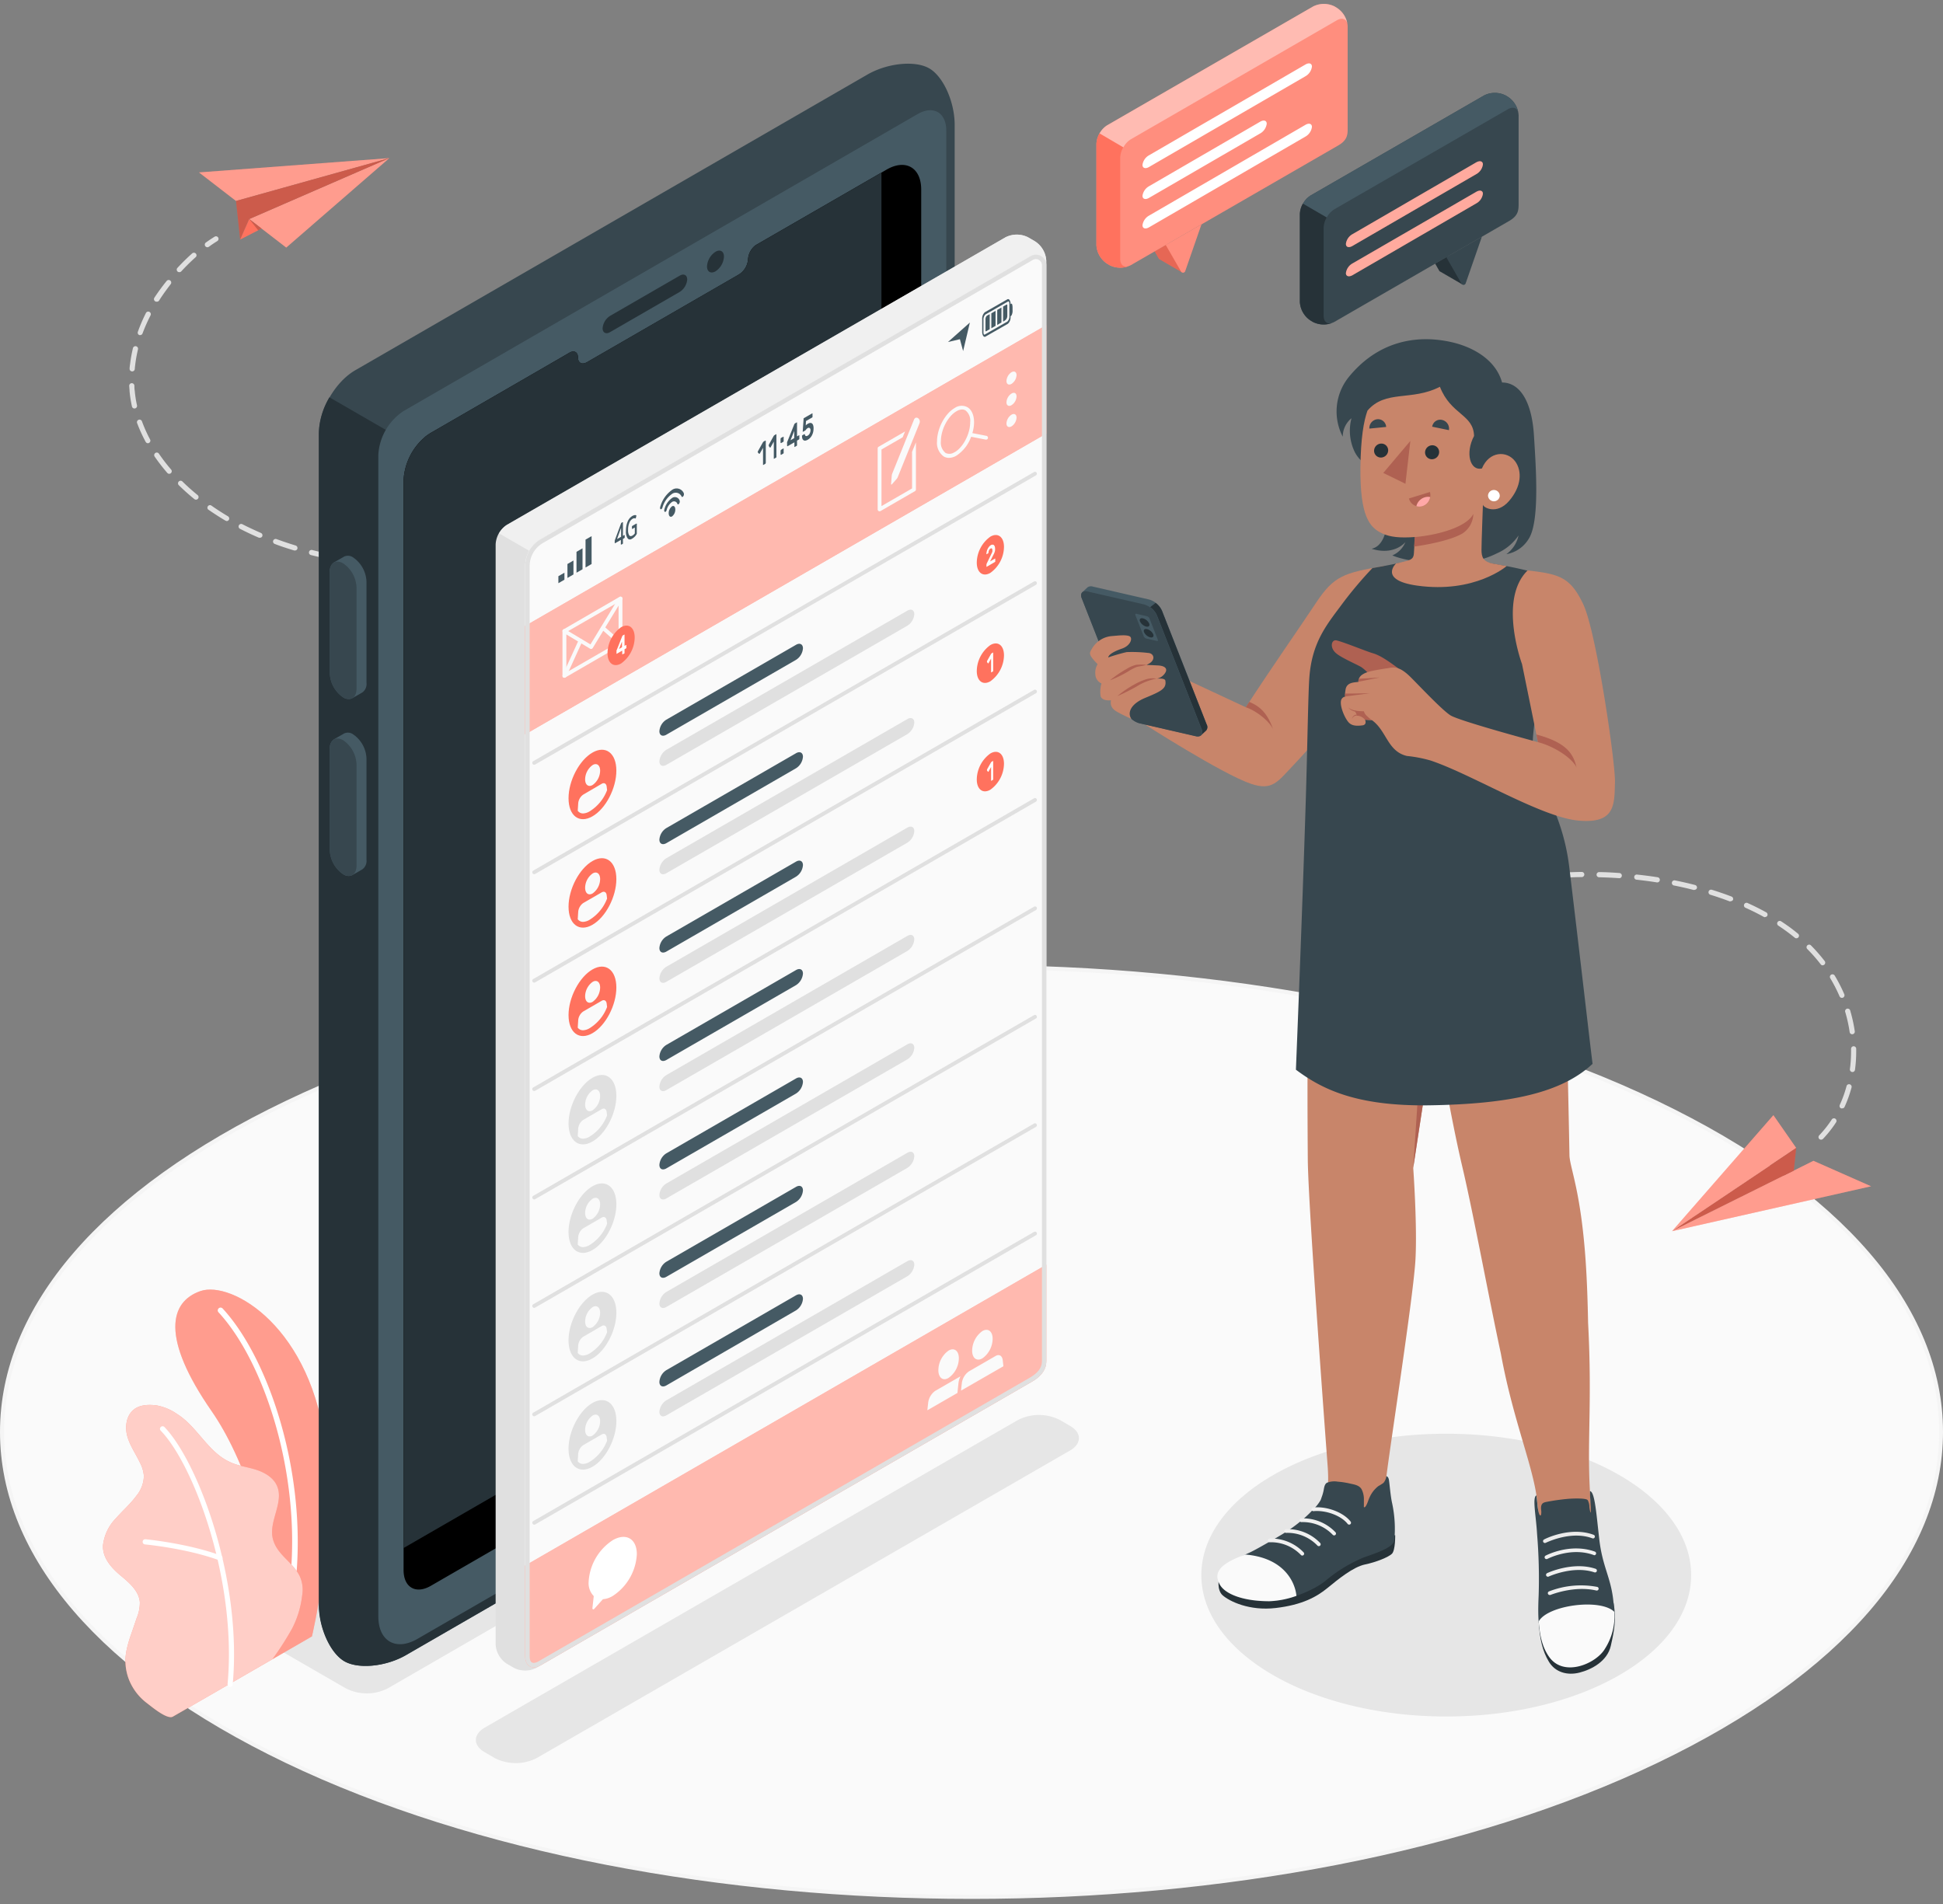 <svg width="500" height="490" fill="none" xmlns="http://www.w3.org/2000/svg"><rect width="100%" height="100%" fill="#808080" stroke="none"/><path d="M73.629 453.158c-97.43-46.752-97.43-122.546 0-169.289 97.428-46.742 255.398-46.752 352.816 0 97.418 46.753 97.428 122.537 0 169.289-97.429 46.753-255.388 46.711-352.817 0z" fill="#FAFAFA"/><path d="M250.031 488.686c-63.962 0-127.934-11.686-176.633-35.057C26.091 430.928 0 400.704 0 368.514s26.05-62.414 73.367-85.115c97.397-46.743 255.869-46.743 353.266 0C473.94 306.1 500 336.324 500 368.514s-26.049 62.414-73.367 85.115C377.966 477 314.004 488.686 250.031 488.686zm0-239.308c-63.815 0-127.631 11.654-176.183 34.962-46.93 22.514-72.802 52.413-72.802 84.174 0 31.761 25.84 61.65 72.77 84.174 97.157 46.617 255.263 46.617 352.367 0 46.962-22.514 72.834-52.413 72.834-84.174 0-31.761-25.872-61.66-72.802-84.153-48.553-23.329-112.368-34.983-176.184-34.983z" fill="#F5F5F5"/><path d="M372.17 441.745c34.805 0 63.021-16.29 63.021-36.385s-28.216-36.385-63.021-36.385-63.02 16.29-63.02 36.385 28.215 36.385 63.02 36.385zM89.007 434.506l-24.648-14.228c-2.981-1.716-2.981-4.509 0-6.277l151.202-87.291a11.898 11.898 0 0110.796 0l24.647 14.227c2.971 1.716 2.971 4.509 0 6.225L99.793 434.506a11.893 11.893 0 01-10.786 0zM127.338 452.458l-2.647-1.549c-2.981-1.726-2.981-4.508 0-6.276l137.267-79.195a11.914 11.914 0 0110.796 0l2.657 1.549c2.971 1.715 2.971 4.509 0 6.277l-137.318 79.194a11.947 11.947 0 01-10.755 0z" fill="#E6E6E6"/><path d="M70.093 427.015l10.179-5.879s6.057-25.171 3.64-47.809c-3.39-31.835-24.344-43.813-32.316-41.073-7.971 2.741-10.273 12.01 2.909 30.977 7.752 11.184 17.303 34.481 15.587 63.784z" fill="#FF725E"/><path opacity=".3" d="M70.093 427.015l10.179-5.879s6.057-25.171 3.64-47.809c-3.39-31.835-24.344-43.813-32.316-41.073-7.971 2.741-10.273 12.01 2.909 30.977 7.752 11.184 17.303 34.481 15.587 63.784z" fill="#fff"/><path d="M74.277 414.65h-.094a.707.707 0 01-.564-.55.702.702 0 01-.001-.277c5.587-29.365-4.676-62.361-17.377-76.087a.691.691 0 01-.206-.497.704.704 0 01.206-.497.708.708 0 01.809-.169c.09.039.17.097.238.169 12.93 13.988 23.392 47.517 17.784 77.311a.695.695 0 01-.273.464.693.693 0 01-.522.133z" fill="#fff"/><path d="M44.451 441.797c-1.517.774-5.555-2.688-6.685-3.525a14.163 14.163 0 01-4.414-5.618 13.192 13.192 0 01-.775-8.003c.305-1.422.71-2.821 1.214-4.185l1.38-4.038c.549-1.297.827-2.693.817-4.101-.22-2.814-2.605-4.906-4.781-6.716-2.406-1.988-4.886-4.593-4.697-7.962.31-2.61 1.48-5.043 3.326-6.915 1.716-1.956 3.714-3.672 5.231-5.753a8.204 8.204 0 001.956-5.148 8.59 8.59 0 00-.972-3.337c-1.047-2.249-2.553-4.341-3.254-6.748-.7-2.406-.366-5.304 1.548-6.925 1.58-1.318 3.83-1.391 5.87-1.151a13.354 13.354 0 015.303 2.197c5.231 3.254 7.94 9.74 13.506 12.324 2.093 1.046 4.53 1.308 6.79 2.019 2.26.711 4.52 2.009 5.471 4.185 1.873 4.268-2.25 9.206-1.046 13.704 1.046 3.976 4.823 5.67 6.78 9.301a8.368 8.368 0 01.742 5.168 24.711 24.711 0 01-2.595 8.547 76.967 76.967 0 01-5.073 7.898s-25.401 14.667-25.642 14.782z" fill="#FF725E"/><path opacity=".65" d="M44.451 441.797c-1.517.774-5.555-2.688-6.685-3.525a14.163 14.163 0 01-4.414-5.618 13.192 13.192 0 01-.775-8.003c.305-1.422.71-2.821 1.214-4.185l1.38-4.038c.549-1.297.827-2.693.817-4.101-.22-2.814-2.605-4.906-4.781-6.716-2.406-1.988-4.886-4.593-4.697-7.962.31-2.61 1.48-5.043 3.326-6.915 1.716-1.956 3.714-3.672 5.231-5.753a8.204 8.204 0 001.956-5.148 8.59 8.59 0 00-.972-3.337c-1.047-2.249-2.553-4.341-3.254-6.748-.7-2.406-.366-5.304 1.548-6.925 1.58-1.318 3.83-1.391 5.87-1.151a13.354 13.354 0 015.303 2.197c5.231 3.254 7.94 9.74 13.506 12.324 2.093 1.046 4.53 1.308 6.79 2.019 2.26.711 4.52 2.009 5.471 4.185 1.873 4.268-2.25 9.206-1.046 13.704 1.046 3.976 4.823 5.67 6.78 9.301a8.368 8.368 0 01.742 5.168 24.711 24.711 0 01-2.595 8.547 76.967 76.967 0 01-5.073 7.898s-25.401 14.667-25.642 14.782z" fill="#fff"/><path d="M59.181 434.119a.676.676 0 01-.587-.462.666.666 0 01-.03-.26c2.437-26.416-8.558-56.262-17.199-65.207a.657.657 0 01-.146-.726.667.667 0 01.622-.41c.178 0 .349.07.476.194 8.809 9.175 20.034 39.514 17.565 66.264a.669.669 0 01-.7.607z" fill="#fff"/><path d="M56.566 401.531a.603.603 0 01-.2 0c-8.368-3.065-18.945-4.059-19.05-4.07a.667.667 0 01-.606-.722.656.656 0 01.47-.583.649.649 0 01.262-.023c.105 0 10.849 1.046 19.385 4.184a.672.672 0 01.398.858.652.652 0 01-.66.356z" fill="#fff"/><path d="M64.14 56.373l36.05-15.682-26.53 23.026-9.52-7.344z" fill="#FF725E"/><path opacity=".3" d="M64.14 56.373l36.05-15.682-26.53 23.026-9.52-7.344z" fill="#fff"/><path d="M100.19 40.69L60.73 51.718l-9.52-7.344 48.98-3.682z" fill="#FF725E"/><path opacity=".3" d="M100.19 40.69L60.73 51.718l-9.52-7.344 48.98-3.682z" fill="#fff"/><path d="M60.73 51.717l1.077 9.939 2.333-5.283 36.05-15.682-39.46 11.026z" fill="#FF725E"/><path opacity=".2" d="M60.73 51.717l1.077 9.939 2.333-5.283 36.05-15.682-39.46 11.026z" fill="#000"/><path d="M61.807 61.655l5.503-2.835-3.17-2.448-2.333 5.283z" fill="#FF725E"/><path opacity=".2" d="M64.14 56.372l3.17 2.448-.88.45-2.29-2.898z" fill="#000"/><path d="M53.28 63.623a.671.671 0 01-.45-.273.658.658 0 01.147-.93 38.354 38.354 0 012.25-1.507.659.659 0 01.99.715.67.67 0 01-.3.415c-.7.429-1.433.92-2.155 1.454a.67.67 0 01-.481.126zM93.244 145.306a129.145 129.145 0 01-3.85-.544.67.67 0 01.21-1.318c1.673.272 3.4.502 5.157.701a.665.665 0 01.332 1.181.666.666 0 01-.49.137l-1.36-.157zm5.701.565a.661.661 0 01-.575-.711.65.65 0 01.712-.607c1.694.125 3.452.23 5.23.293a.695.695 0 01.462.216c.12.129.187.298.187.474a.669.669 0 01-.691.638 134.276 134.276 0 01-5.23-.292l-.095-.011zm-13.83-1.873a110.416 110.416 0 01-5.136-1.161.665.665 0 01-.453-.802.67.67 0 01.777-.495c1.663.429 3.369.816 5.074 1.151a.668.668 0 01-.22 1.318l-.042-.011zm23.424 2.271a.667.667 0 01-.554-.702.672.672 0 01.637-.627c1.716 0 3.463 0 5.231-.063a.671.671 0 010 1.329c-1.768 0-3.546.073-5.231.063h-.083zm-32.724-4.603H75.7c-1.705-.524-3.39-1.047-5-1.685a.648.648 0 01-.376-.341.656.656 0 01.326-.878.676.676 0 01.51-.026 89.915 89.915 0 004.927 1.653.684.684 0 01.44.837.65.65 0 01-.712.44zm-9.018-3.285a.531.531 0 01-.178 0 74.4 74.4 0 01-4.78-2.25.667.667 0 01.065-1.277.668.668 0 01.541.095c1.507.774 3.139 1.517 4.697 2.208a.644.644 0 01.353.362.661.661 0 01-.008.506.652.652 0 01-.69.356zm-8.557-4.331a.606.606 0 01-.262-.084 73.32 73.32 0 01-4.446-2.867.668.668 0 01.774-1.046 68.707 68.707 0 004.352 2.814.663.663 0 01.294.785.66.66 0 01-.712.439v-.041zm-7.889-5.461a.74.74 0 01-.334-.147 56.233 56.233 0 01-3.955-3.525.682.682 0 01-.253-.483.671.671 0 01.696-.712.668.668 0 01.488.243 55.677 55.677 0 003.86 3.441.672.672 0 01.191.779.671.671 0 01-.692.404zm-6.894-6.664a.647.647 0 01-.418-.231 49.937 49.937 0 01-3.243-4.184.673.673 0 01-.006-.745.657.657 0 01.184-.186.653.653 0 01.737-.005.65.65 0 01.183.183 45.854 45.854 0 003.139 4.08.668.668 0 01-.063.941.672.672 0 01-.513.147zm-5.471-7.867a.654.654 0 01-.502-.346 39.133 39.133 0 01-2.208-4.843.664.664 0 011.245-.461 37.208 37.208 0 002.093 4.677.658.658 0 01-.312.924c-.112.049-.236.066-.358.049h.042zm-3.463-8.935a.655.655 0 01-.565-.512 29.66 29.66 0 01-.617-3.965c0-.45-.073-.9-.084-1.34a.647.647 0 01.628-.69.67.67 0 01.7.628c0 .429 0 .858.085 1.287a28.66 28.66 0 00.585 3.787.668.668 0 01-.732.805zm-.596-9.551a.649.649 0 01-.575-.712c0-.428.083-.847.136-1.265.165-1.345.406-2.68.721-3.997a.68.68 0 01.806-.491.67.67 0 01.492.805 35.462 35.462 0 00-.701 3.85c-.053.398-.094.806-.126 1.214a.67.67 0 01-.722.606l-.031-.01zm2.092-9.332h-.146a.658.658 0 01-.398-.847 42.875 42.875 0 012.093-4.875.67.67 0 011.192.606 43.027 43.027 0 00-2.092 4.719.671.671 0 01-.586.397h-.063zm4.185-8.6a.648.648 0 01-.272-.093.67.67 0 01-.21-.921 52.312 52.312 0 013.17-4.331.664.664 0 011.047.816c-1.047 1.37-2.093 2.793-2.971 4.185a.66.66 0 01-.65.345h-.114zm5.837-7.605a.732.732 0 01-.366-.167.67.67 0 010-.942 55.186 55.186 0 013.787-3.724.67.67 0 011.108.542.647.647 0 01-.229.452 52.36 52.36 0 00-3.682 3.63.669.669 0 01-.503.21h-.115zM118.216 145.997a.688.688 0 01-.405-.21.674.674 0 01-.181-.418.67.67 0 01.628-.701l2.646-.178a.658.658 0 01.712.607.683.683 0 01-.618.722l-2.667.178h-.115z" fill="#E0E0E0"/><path d="M430.284 316.845l36.375-18.109 14.834 6.559-51.209 11.55z" fill="#FF725E"/><path opacity=".3" d="M430.284 316.845l36.375-18.109 14.834 6.559-51.209 11.55z" fill="#fff"/><path d="M430.284 316.845l31.939-21.415-5.869-8.443-26.07 29.858z" fill="#FF725E"/><path opacity=".3" d="M430.284 316.845l31.939-21.415-5.869-8.443-26.07 29.858z" fill="#fff"/><path d="M462.223 295.43l-.617 5.837-31.322 15.578 31.939-21.415z" fill="#FF725E"/><path opacity=".2" d="M462.223 295.43l-.617 5.837-31.322 15.578 31.939-21.415z" fill="#000"/><path d="M468.615 293.296a.646.646 0 01-.46-.189.66.66 0 010-.931 28.921 28.921 0 003.222-4.069.662.662 0 01.921-.199.671.671 0 01.188.921 29.076 29.076 0 01-3.369 4.268.671.671 0 01-.502.199zm5.43-8.056a.896.896 0 01-.283 0 .668.668 0 01-.324-.889 31.017 31.017 0 001.758-4.896.666.666 0 01.799-.409.672.672 0 01.487.754 32.12 32.12 0 01-1.83 5.106.662.662 0 01-.607.334zm2.668-9.352h-.095a.67.67 0 01-.575-.743c.201-1.491.302-2.994.303-4.499v-.711a.674.674 0 01.395-.625.66.66 0 01.924.594v.742c0 1.561-.104 3.12-.314 4.666a.657.657 0 01-.638.576zm-.074-9.719a.659.659 0 01-.659-.576 37.414 37.414 0 00-1.119-5.094.667.667 0 01.706-.924.68.68 0 01.57.547 38.62 38.62 0 011.161 5.283.666.666 0 01-.565.753l-.094.011zm-2.646-9.363a.68.68 0 01-.618-.408 38.897 38.897 0 00-2.385-4.645.661.661 0 01.22-.91.67.67 0 01.92.219 39.342 39.342 0 012.469 4.813.669.669 0 01-.345.878.755.755 0 01-.261.053zm-4.938-8.369a.668.668 0 01-.523-.262 40.698 40.698 0 00-3.453-3.934.667.667 0 010-.941.66.66 0 01.942 0 43.383 43.383 0 013.557 4.069c.067.1.107.215.115.335a.674.674 0 01-.649.712l.011.021zm-6.779-6.968a.64.64 0 01-.419-.146 49.484 49.484 0 00-4.237-3.107.67.67 0 01-.007-1.107.66.66 0 01.739-.002c.607.397 1.193.795 1.779 1.213a42.887 42.887 0 012.563 1.977.652.652 0 01-.135 1.109.679.679 0 01-.283.063zm-8.087-5.429a.628.628 0 01-.325-.084 61.598 61.598 0 00-4.707-2.344.67.67 0 01.544-1.224 66.61 66.61 0 014.812 2.407.672.672 0 01.262.899.687.687 0 01-.586.304v.042zm-8.861-4.07a.593.593 0 01-.23 0 78.046 78.046 0 00-5.001-1.716.669.669 0 01.398-1.276 82.578 82.578 0 015.073 1.747.667.667 0 01.388.858.688.688 0 01-.628.345v.042zm-9.3-2.929h-.168a90.748 90.748 0 00-5.157-1.172.67.67 0 01.261-1.308c1.779.356 3.536.754 5.231 1.193a.669.669 0 01.481.806.673.673 0 01-.255.322.672.672 0 01-.393.117v.042zm-53.595-.126a.666.666 0 01-.632-.583.668.668 0 01.465-.724c1.705-.44 3.462-.837 5.23-1.193a.67.67 0 01.262 1.308 95.095 95.095 0 00-5.158 1.171l-.167.021zm44.033-1.831h-.105a106.274 106.274 0 00-5.231-.69.648.648 0 01-.446-.244.664.664 0 01-.14-.488.647.647 0 01.733-.586c1.789.188 3.578.418 5.304.69a.67.67 0 01-.094 1.329l-.021-.011zm-34.471-.104a.67.67 0 01-.105-1.329c1.747-.261 3.526-.481 5.315-.659a.657.657 0 01.651.344.676.676 0 01.052.505.66.66 0 01-.567.469 102.71 102.71 0 00-5.231.659l-.115.011zm24.773-.973h-.053a110.456 110.456 0 00-5.283-.241.67.67 0 010-1.328c1.768 0 3.568.115 5.346.24a.671.671 0 010 1.329h-.01zm-15.044-.084a.676.676 0 01-.67-.627.668.668 0 01.628-.701c1.768-.105 3.568-.178 5.346-.199a.656.656 0 01.478 1.122.678.678 0 01-.468.206c-1.768 0-3.546.095-5.283.199h-.031z" fill="#E0E0E0"/><path d="M245.669 333.677V32.133c0-5.942-2.929-12.46-6.549-14.541-3.62-2.082-10.734-1.381-15.891 1.59L91.413 95.29c-5.147 2.97-9.321 10.2-9.321 16.142v301.544c0 5.942 2.94 12.46 6.56 14.552 3.619 2.092 10.733 1.381 15.88-1.601l131.816-76.097a17.559 17.559 0 009.321-16.153z" fill="#37474F"/><path d="M237.279 336.669l-135.551 78.295V112.039l-16.958-9.792a19.07 19.07 0 00-2.73 9.185v301.544c0 5.942 2.94 12.46 6.559 14.552 3.62 2.092 10.733 1.381 15.881-1.601l131.815-76.097a17.784 17.784 0 008.077-9.007l-.523-.304-6.57-3.85z" fill="#263238"/><path d="M236.097 29.382l-132.193 76.369a14.46 14.46 0 00-6.549 11.32v298.908c0 6.381 4.53 8.997 10.064 5.795l128.678-74.277a16.442 16.442 0 007.417-12.836v-301c0-4.718-3.337-6.654-7.417-4.279z" fill="#455A64"/><path d="M237.059 48.788v278.278a15.586 15.586 0 01-7.041 12.208l-119.125 68.827c-3.882 2.26-7.041.439-7.041-4.059V123.578a15.694 15.694 0 014.948-10.619l.659-.596c.456-.358.935-.687 1.434-.983l33.477-19.354 2.176-1.266c1.213-.69 2.186-.136 2.186 1.266 0 1.402 1.046 1.925 2.343 1.172l39.064-22.556a5.013 5.013 0 002.354-3.88 4.946 4.946 0 011.956-3.662l.23-.136 32.766-18.904.701-.409c4.906-2.835 8.913-.523 8.913 5.137z" fill="#000"/><path d="M219.797 331.438a15.59 15.59 0 007.031-12.208V44.415l-32.17 18.57-.23.135a4.936 4.936 0 00-1.935 3.64 5.012 5.012 0 01-2.333 3.861l-39.064 22.555c-1.297.754-2.343.22-2.343-1.171 0-1.392-.973-1.957-2.186-1.266l-2.197 1.287-33.477 19.354c-.499.296-.978.625-1.434.983l-.659.596a15.694 15.694 0 00-4.948 10.619v274.815l115.945-66.955z" fill="#263238"/><path d="M157.007 81.282l17.9-10.336c1.046-.618 1.935-.178 1.935.983a4.182 4.182 0 01-1.935 3.201l-17.9 10.336c-1.046.618-1.935.178-1.935-.983a4.182 4.182 0 011.935-3.201zM184.124 64.794c1.203-.7 2.176-.136 2.176 1.256a4.827 4.827 0 01-2.176 3.776c-1.204.69-2.187.126-2.187-1.265a4.815 4.815 0 012.187-3.767z" fill="#263238"/><path d="M94.311 149.732a7.877 7.877 0 00-3.442-6.277 2.286 2.286 0 00-2.364-.189 131.43 131.43 0 01-2.584 1.475 2.7 2.7 0 00-1.046 2.448v26.008a7.889 7.889 0 003.452 6.277 2.345 2.345 0 002.27.24 93.254 93.254 0 002.668-1.527 2.672 2.672 0 001.046-2.448v-26.007z" fill="#455A64"/><path d="M91.748 151.207v26.018c0 2.333-1.538 3.347-3.442 2.249a7.893 7.893 0 01-3.452-6.277v-25.966c0-2.343 1.548-3.347 3.452-2.249a7.856 7.856 0 013.442 6.225z" fill="#37474F"/><path d="M94.311 195.26a7.88 7.88 0 00-3.442-6.277 2.298 2.298 0 00-2.364-.198c-.43.261-2.093 1.213-2.584 1.485a2.687 2.687 0 00-1.046 2.448v26.05a7.872 7.872 0 003.452 6.224 2.321 2.321 0 002.27.251 93.254 93.254 0 002.668-1.527 2.686 2.686 0 001.046-2.448V195.26z" fill="#455A64"/><path d="M91.748 196.735v26.008c0 2.343-1.538 3.347-3.442 2.249a7.862 7.862 0 01-3.452-6.225V192.76c0-2.343 1.548-3.358 3.452-2.26a7.872 7.872 0 013.442 6.235z" fill="#37474F"/><path d="M258.756 61.07l-128.321 73.994a6.4 6.4 0 00-2.888 5.001v283.132a6.342 6.342 0 002.898 4.99l1.8 1.046a6.428 6.428 0 005.785 0l128.321-74.12a6.434 6.434 0 002.888-5.011V67.085a6.364 6.364 0 00-2.898-4.99l-1.799-1.046a6.436 6.436 0 00-5.786.02z" fill="#E0E0E0"/><path d="M269.239 350.269c0 2.542-1.789 4.185-3.996 5.43l-126.104 72.854c-2.197 1.276-3.997.251-3.997-2.301v-280.59a7.97 7.97 0 013.976-6.884l126.125-72.854a2.655 2.655 0 013.641.968c.233.405.356.865.355 1.333V350.27z" fill="#FAFAFA"/><path d="M269.239 67.096v1.13a2.667 2.667 0 00-4.007-2.302l-126.093 72.854a7.764 7.764 0 00-2.909 2.908.393.393 0 000 .084l-7.804-4.498a5.912 5.912 0 012.092-2.208L258.756 61.07a6.416 6.416 0 015.775 0l1.81 1.046a6.331 6.331 0 012.898 4.98z" fill="#F0F0F0"/><path d="M135.142 188.994l134.097-77.416V83.677l-134.097 77.416v27.901z" fill="#FF725E"/><path opacity=".5" d="M135.142 188.994l134.097-77.416V83.677l-134.097 77.416v27.901z" fill="#fff"/><path d="M135.142 402.912v23.339c0 2.553 1.8 3.578 3.997 2.302l126.104-72.813c2.207-1.276 3.996-2.887 3.996-5.429v-24.825l-134.097 77.426z" fill="#FF725E"/><path opacity=".5" d="M135.142 402.912v23.339c0 2.553 1.8 3.578 3.997 2.302l126.104-72.813c2.207-1.276 3.996-2.887 3.996-5.429v-24.825l-134.097 77.426z" fill="#fff"/><path d="M266.571 66.677a1.56 1.56 0 011.559 1.548V350.27c0 1.726-1.046 3.139-3.442 4.467l-126.114 72.813a2.494 2.494 0 01-1.224.397c-.952 0-1.046-1.046-1.046-1.736V145.662a6.837 6.837 0 013.421-5.921l126.072-72.855c.234-.14.502-.213.774-.209zm0-1.12c-.468.001-.927.128-1.329.367l-126.103 72.854a7.967 7.967 0 00-3.976 6.884v280.589c0 1.81.9 2.846 2.208 2.846a3.538 3.538 0 001.789-.544l126.103-72.813c2.208-1.276 3.997-2.887 3.997-5.429V68.225a2.665 2.665 0 00-2.668-2.667h-.021z" fill="#E0E0E0"/><path d="M159.769 140.107a.374.374 0 010-.188v-.973l-1.454.837c-.084.041-.126 0-.126-.126v-.335-.188l.053-.178 1.548-4.185.073-.167a.286.286 0 01.105-.084l.199-.115h.136a.328.328 0 010 .21v3.284l.324-.188h.125a.411.411 0 010 .209v.22a.635.635 0 010 .23.232.232 0 01-.125.136l-.324.189v.931a.54.54 0 010 .24.285.285 0 01-.136.136l-.241.147c-.084-.021-.126-.011-.157-.042zm.063-1.967v-2.333l-1.046 2.929 1.046-.596zM161.506 138.537a3.038 3.038 0 01-.429-1.893 6.119 6.119 0 01.429-2.396 2.958 2.958 0 011.203-1.454c.182-.104.38-.178.586-.22a.627.627 0 01.449.063c.007.013.01.027.01.042a.09.09 0 01-.01.042.248.248 0 010 .115l-.125.481c0 .063 0 .094-.063.105h-.052a.825.825 0 00-.753.115 1.989 1.989 0 00-.816 1.046 4.505 4.505 0 00-.304 1.768c-.049.496.053.996.293 1.433.188.23.46.251.795.063.128-.074.247-.162.356-.262.105-.093.2-.199.282-.313v-1.517l-.606.355h-.126a.39.39 0 010-.198v-.21a.691.691 0 010-.24.374.374 0 01.126-.136l.972-.565h.147a.426.426 0 010 .24v2.156a.984.984 0 010 .188.432.432 0 01-.063.146 3.133 3.133 0 01-1.151 1.141c-.502.313-.868.251-1.15-.095zM173.777 131.12a2.228 2.228 0 01-.847 1.789c-.471.262-.848-.104-.848-.816a2.217 2.217 0 01.848-1.789c.47-.272.847.094.847.816z" fill="#455A64"/><path d="M172.93 128.17a5.116 5.116 0 00-1.967 2.95.567.567 0 00.094.597c.157.104.398-.105.492-.44a3.564 3.564 0 011.381-2.092.9.9 0 011.381.481c.094.23.334.168.491-.125a.868.868 0 00.094-.701 1.267 1.267 0 00-.811-.841 1.278 1.278 0 00-1.155.171z" fill="#455A64"/><path d="M172.93 126.088a7.91 7.91 0 00-3.013 4.3c-.094.272-.074.555.062.649.157.094.388-.094.492-.419a6.399 6.399 0 012.459-3.504 1.64 1.64 0 012.469.669c.104.188.324.126.481-.146a.893.893 0 00.073-.733 2.007 2.007 0 00-2.206-1.168 2.008 2.008 0 00-.817.352zM195.004 116.432a.32.32 0 010-.157.66.66 0 01.062-.188l1.214-2.176.094-.146a.253.253 0 01.105-.105l.429-.251a.072.072 0 01.08-.016.063.063 0 01.024.016.171.171 0 01.052.136v5.524a.414.414 0 01-.052.188.208.208 0 01-.104.126l-.45.261h-.105a.178.178 0 010-.136v-4.258l-.795 1.412a.24.24 0 01-.115.116.107.107 0 01-.105 0l-.334-.346zM197.839 114.8a.196.196 0 010-.157.426.426 0 010-.188l1.213-2.176.094-.146a.253.253 0 01.105-.105l.439-.262a.091.091 0 01.053-.018c.019 0 .037.007.052.018a.178.178 0 010 .136v5.566a.398.398 0 010 .188.264.264 0 01-.105.126l-.46.261a.083.083 0 01-.052.019.086.086 0 01-.053-.019.202.202 0 010-.146v-4.248l-.795 1.413a.281.281 0 01-.104.115.107.107 0 01-.105 0l-.282-.377zM201.542 112.415a.094.094 0 01.058-.019c.02 0 .041.006.057.019a.211.211 0 010 .136v.837a.54.54 0 010 .188.257.257 0 01-.115.136l-.513.304h-.104a.182.182 0 01-.057-.08.182.182 0 01-.006-.098v-.847a.445.445 0 01.052-.189.2.2 0 01.04-.073.205.205 0 01.065-.052l.523-.262zm0 3.013a.117.117 0 01.115 0 .263.263 0 010 .147v.836a.6.6 0 010 .189.264.264 0 01-.115.136l-.513.303h-.104a.181.181 0 01-.053-.136v-.847a.433.433 0 01.053-.189.205.205 0 01.104-.125l.513-.314zM204.534 115.01a.088.088 0 01-.052.018.091.091 0 01-.053-.018.172.172 0 010-.136v-1.047l-1.726.994a.087.087 0 01-.052.016.087.087 0 01-.052-.016.206.206 0 01-.053-.146v-.607a.593.593 0 010-.23c0-.073.053-.157.084-.241l1.716-4.278a.692.692 0 01.219-.346l.429-.251a.085.085 0 01.105 0 .178.178 0 010 .136v3.442l.492-.272a.082.082 0 01.052-.018c.019 0 .037.006.052.018a.188.188 0 010 .136v.628a.398.398 0 010 .188.344.344 0 01-.104.126l-.492.282v1.046a.403.403 0 010 .189.266.266 0 01-.105.125l-.46.262zm-.157-2.26v-1.841l-.952 2.395.952-.554zM206.783 107.917a.43.43 0 010-.189.257.257 0 01.105-.125l2.092-1.214a.083.083 0 01.053-.018c.019 0 .037.006.052.018v.743a.398.398 0 010 .188.35.35 0 01-.105.136l-1.569.9-.063 1.14c.084-.107.183-.202.293-.282l.251-.157c.175-.11.371-.182.576-.209a.666.666 0 01.47.115c.144.116.25.273.304.45.083.253.122.518.115.784.003.352-.035.703-.115 1.046a4.158 4.158 0 01-.314.816 3.04 3.04 0 01-.471.649c-.168.17-.358.318-.565.439a1.835 1.835 0 01-.669.251.684.684 0 01-.45-.115.785.785 0 01-.283-.387 1.629 1.629 0 01-.094-.575.419.419 0 010-.199.456.456 0 01.115-.125l.45-.262a.1.1 0 01.052-.016.1.1 0 01.053.016.18.18 0 01.063.115.502.502 0 00.104.262.372.372 0 00.377.104.893.893 0 00.251-.115 1.29 1.29 0 00.512-.565c.131-.259.199-.546.199-.837a.637.637 0 00-.199-.533.435.435 0 00-.512 0 1.55 1.55 0 00-.272.188 1.273 1.273 0 00-.157.188c-.036.051-.074.1-.115.147a.34.34 0 01-.126.115l-.512.293a.085.085 0 01-.105 0 .178.178 0 010-.136l.209-3.044zM143.69 150.087v-1.799l1.558-.9v1.799l-1.558.9zM146.023 148.738v-3.589l1.548-.899v3.588l-1.548.9zM148.355 147.388v-5.377l1.549-.9v5.388l-1.549.889zM150.678 146.049v-7.177l1.559-.899v7.176l-1.559.9zM259.802 77.222c-.167-.24-.366-.303-.575-.188l-5.806 3.327a2.238 2.238 0 00-.67 1.768v3.253a1.99 1.99 0 00.251 1.047.567.567 0 00.241.209.324.324 0 00.335 0l5.806-3.327a2.239 2.239 0 00.67-1.768v-3.274a1.853 1.853 0 00-.252-1.047zm-6.632 8.799a.92.92 0 01-.094-.482v-3.264a1.763 1.763 0 01.502-1.339l5.806-3.337a.207.207 0 01.262.063.91.91 0 01.094.481v3.264a1.762 1.762 0 01-.513 1.35l-5.806 3.337a.168.168 0 01-.208-.013.158.158 0 01-.043-.06z" fill="#455A64"/><path d="M254.687 80.863v3.86l-.91.523a.116.116 0 01-.161-.036.109.109 0 01-.017-.058v-2.877a1.32 1.32 0 01.376-1.046l.712-.366zM255.105 80.633l1.088-.638v3.86l-1.088.628v-3.85zM256.622 79.764l1.088-.627v3.86l-1.088.628v-3.86zM259.217 78.52v2.782a1.433 1.433 0 01-.722 1.245l-.366.21v-3.861l.868-.502a.145.145 0 01.146 0 .15.15 0 01.054.053.166.166 0 01.02.072zM260.273 78.153c.157-.094.293.377.293 1.046v.607c.045.49-.057.981-.293 1.413l-.303.198V78.28l.303-.126zM243.943 88.019l5.639-5.011-1.737 7.344-.827-3.055-3.075.722z" fill="#455A64"/><path d="M145.248 174.41a.502.502 0 01-.436-.242.486.486 0 01-.066-.249v-11.508a.488.488 0 01.251-.429l14.427-8.369a.472.472 0 01.502 0 .494.494 0 01.241.429v11.507a.517.517 0 01-.241.429l-14.437 8.37a.48.48 0 01-.241.062zm.492-11.727v10.378l13.443-7.763V154.92l-13.443 7.763z" fill="#FAFAFA"/><path d="M152.111 167.014a.473.473 0 01-.261-.073l-6.863-4.122a.477.477 0 01-.234-.499.488.488 0 01.372-.403.503.503 0 01.374.054l6.445 3.871 7.323-12.041a.511.511 0 01.69-.168.503.503 0 01.168.68l-7.595 12.46a.485.485 0 01-.419.241z" fill="#FAFAFA"/><path d="M145.248 174.41a.461.461 0 01-.209 0 .505.505 0 01-.251-.659l4.132-9.039a.496.496 0 01.913.03.495.495 0 01-.013.378l-4.122 9.05a.499.499 0 01-.45.24zM159.675 166.083a.49.49 0 01-.324-.126l-4.52-3.996a.497.497 0 01-.108-.54.51.51 0 01.269-.27.492.492 0 01.54.109l4.551 4.038a.505.505 0 010 .701.494.494 0 01-.408.084z" fill="#FAFAFA"/><path d="M159.832 170.749c-1.925 1.109-3.494-.073-3.494-2.647a8.358 8.358 0 013.494-6.685c1.925-1.109 3.494.073 3.494 2.647a8.371 8.371 0 01-3.494 6.685z" fill="#FF725E"/><path d="M160.208 168.384a.057.057 0 01-.041.016.058.058 0 01-.042-.016.143.143 0 010-.115v-.837l-1.392.806a.052.052 0 01-.018.015.048.048 0 01-.024.006.046.046 0 01-.023-.006.044.044 0 01-.018-.015.106.106 0 01-.013-.052c0-.019.004-.037.013-.053v-.491a.5.5 0 010-.189c0-.063 0-.125.073-.199l1.37-3.452a.542.542 0 01.189-.272l.345-.199a.063.063 0 01.084 0 .188.188 0 010 .115v2.773l.387-.22a.062.062 0 01.083 0 .188.188 0 010 .115v.492c.01.052.01.105 0 .157a.299.299 0 01-.083.104l-.387.22v.837a.46.46 0 010 .157.228.228 0 01-.084.105l-.419.198zm-.146-1.82v-1.465l-.764 1.925.764-.46z" fill="#fff"/><path d="M260.294 95.792a2.896 2.896 0 00-1.297 2.249c0 .826.586 1.161 1.297.753a2.863 2.863 0 001.297-2.25c0-.826-.575-1.16-1.297-.752zM260.294 101.284a2.886 2.886 0 00-1.297 2.249c0 .827.586 1.161 1.297.743.38-.245.696-.576.921-.968.226-.391.355-.83.376-1.281 0-.848-.575-1.183-1.297-.743zM260.294 106.724a2.899 2.899 0 00-1.297 2.249c0 .827.586 1.161 1.297.753a2.857 2.857 0 001.297-2.249c0-.826-.575-1.161-1.297-.753zM253.85 112.164l-3.63-.701c.282-.905.43-1.846.439-2.793 0-1.831-.628-3.254-1.726-3.882a3.14 3.14 0 00-3.285.231c-2.49 1.433-4.519 5.283-4.519 8.578a4.278 4.278 0 001.726 3.881 2.7 2.7 0 001.339.356 3.891 3.891 0 001.946-.586 9.722 9.722 0 003.766-4.844l3.756.733h.104a.485.485 0 00.469-.547.49.49 0 00-.385-.426zm-8.202 4.184a2.262 2.262 0 01-2.302.231 3.36 3.36 0 01-1.224-3.024c0-2.981 1.8-6.444 4.018-7.72.433-.275.931-.43 1.443-.45.301-.003.596.072.858.219a3.365 3.365 0 011.224 3.024c0 3.023-1.799 6.486-4.017 7.762v-.042zM230.74 123.253l-1.245 1.413c-.104.115-.209 0-.188-.136l.167-2.093c.024-.207.074-.411.147-.607l5.576-13.819c.46-1.151 1.872-.209 1.412.941l-5.576 13.82a1.67 1.67 0 01-.293.481z" fill="#FAFAFA"/><path d="M234.705 116.286v9.415l-7.867 4.541v-14.563l5.451-3.138.606-1.496-6.8 3.933a.47.47 0 00-.24.419v15.692a.467.467 0 00.24.429.44.44 0 00.251.073.454.454 0 00.251-.073l8.851-5.116a.482.482 0 00.251-.429v-12.135l-.994 2.448z" fill="#FAFAFA"/><path d="M157.677 396.373a13.723 13.723 0 00-6.204 10.744 4.758 4.758 0 001.318 3.641l-.345 3.138a.253.253 0 00.151.255.251.251 0 00.288-.066l2.26-2.522a5.71 5.71 0 002.532-.837 13.677 13.677 0 006.203-10.733c0-3.996-2.772-5.597-6.203-3.62z" fill="#fff"/><path d="M244.11 354.6a6.275 6.275 0 002.636-5.032c0-1.946-1.182-2.835-2.636-1.998a6.286 6.286 0 00-2.636 5.043c0 1.935 1.172 2.887 2.636 1.987zm8.694-5.021a6.287 6.287 0 002.636-5.032c0-1.946-1.182-2.835-2.636-1.998a6.32 6.32 0 00-2.637 5.042c0 1.935 1.183 2.835 2.637 1.988zm5.23.439c-.146-1.14-.931-1.59-1.841-1.046l-6.852 3.954c-.515.36-.946.827-1.264 1.368a4.378 4.378 0 00-.577 1.771l-.199 1.82 10.911-6.277-.178-1.59zm-19.196 11.1l-.199 1.82 7.741-4.457.262-2.479a5.15 5.15 0 01.523-1.799l-6.476 3.724a4.425 4.425 0 00-1.851 3.191z" fill="#FAFAFA"/><path d="M152.456 210.084c-3.389 1.956-6.151-.125-6.151-4.655s2.762-9.792 6.151-11.749c3.39-1.956 6.152.126 6.152 4.645 0 4.52-2.731 9.813-6.152 11.759z" fill="#FF725E"/><path d="M156.223 203.347a10.934 10.934 0 01-4.499 5.461c-.51.32-1.093.504-1.695.533a1.674 1.674 0 01-1.36-.69l.126-1.935a3.043 3.043 0 011.287-2.218l4.749-2.783c.649-.377 1.193-.063 1.287.722l.105.91zM154.434 198.336a4.608 4.608 0 01-1.925 3.682c-1.046.618-1.936 0-1.936-1.454a4.618 4.618 0 011.936-3.682c1.056-.617 1.925.042 1.925 1.454z" fill="#FAFAFA"/><path d="M137.465 224.971a.495.495 0 01-.476-.367.492.492 0 01.235-.554l128.866-74.402a.49.49 0 01.675.183.489.489 0 01.048.375.493.493 0 01-.231.3l-128.866 74.402a.552.552 0 01-.251.063z" fill="#E0E0E0"/><path d="M171.475 185.207l33.362-19.26c.984-.576 1.789-.168 1.789.9a3.83 3.83 0 01-1.789 2.971l-33.362 19.259c-.993.576-1.788.168-1.788-.899a3.812 3.812 0 011.788-2.971z" fill="#455A64"/><path d="M171.475 192.959l62.017-35.8c.983-.575 1.789-.167 1.789.9a3.856 3.856 0 01-1.789 2.971l-62.017 35.81c-.993.575-1.788.167-1.788-.91a3.835 3.835 0 011.788-2.971z" fill="#E0E0E0"/><path d="M254.854 147.43c-1.925 1.119-3.494-.073-3.494-2.647a8.363 8.363 0 013.494-6.674c1.936-1.12 3.505.073 3.505 2.636a8.369 8.369 0 01-3.505 6.685z" fill="#FF725E"/><path d="M255.199 142.377a1.76 1.76 0 00.178-.439 2.22 2.22 0 000-.346.602.602 0 00-.115-.418c-.073-.084-.199-.084-.366 0a.835.835 0 00-.366.397 2.227 2.227 0 00-.168.576.427.427 0 010 .167s-.052.074-.083.084l-.356.209a.063.063 0 01-.084 0 .126.126 0 010-.115c.01-.219.045-.437.105-.648.054-.219.134-.43.241-.628.094-.193.213-.373.355-.534.12-.15.265-.277.429-.376a.81.81 0 01.492-.136.487.487 0 01.345.167c.099.11.168.243.199.387.043.164.064.333.063.502v.335c-.012.12-.033.239-.063.356-.042.138-.09.274-.147.408a6.846 6.846 0 01-.251.512l-.837 1.653 1.256-.722a.063.063 0 01.084 0 .13.13 0 01.014.058.13.13 0 01-.014.058v.491a.282.282 0 010 .147.181.181 0 01-.084.104l-2.092 1.224a.08.08 0 01-.042.011.078.078 0 01-.042-.011.126.126 0 010-.115v-.418a.568.568 0 01.052-.23.679.679 0 01.073-.168l1.224-2.542z" fill="#fff"/><path d="M152.456 237.996c-3.389 1.956-6.151-.126-6.151-4.656 0-4.53 2.762-9.792 6.151-11.748 3.39-1.956 6.152.125 6.152 4.645 0 4.519-2.731 9.802-6.152 11.759z" fill="#FF725E"/><path d="M156.223 231.248a10.934 10.934 0 01-4.499 5.461c-.51.32-1.093.504-1.695.534a1.688 1.688 0 01-1.36-.681l.126-1.945a3.136 3.136 0 011.287-2.218l4.749-2.741c.649-.377 1.193-.063 1.287.722l.105.868zM154.434 226.237a4.614 4.614 0 01-1.925 3.682c-1.046.618-1.936 0-1.936-1.454a4.618 4.618 0 011.936-3.682c1.056-.618 1.925.042 1.925 1.454z" fill="#FAFAFA"/><path d="M137.465 252.882a.511.511 0 01-.429-.251.502.502 0 01.188-.68l128.866-74.402a.499.499 0 01.68.177.502.502 0 01-.188.68l-128.866 74.403a.457.457 0 01-.251.073z" fill="#E0E0E0"/><path d="M171.475 213.108l33.362-19.26c.984-.575 1.789-.167 1.789.9a3.83 3.83 0 01-1.789 2.971l-33.362 19.27c-.993.565-1.788.157-1.788-.91a3.812 3.812 0 011.788-2.971z" fill="#455A64"/><path d="M171.475 220.86l62.017-35.8c.983-.575 1.789-.167 1.789.9a3.86 3.86 0 01-1.789 2.971l-62.017 35.799c-.993.576-1.788.168-1.788-.899a3.845 3.845 0 011.788-2.971z" fill="#E0E0E0"/><path d="M254.854 175.331c-1.925 1.119-3.494-.073-3.494-2.636a8.376 8.376 0 013.494-6.685c1.936-1.12 3.505.073 3.505 2.646a8.372 8.372 0 01-3.505 6.675z" fill="#FF725E"/><path d="M253.996 170.403a.169.169 0 010-.125.46.46 0 010-.157l.984-1.747.073-.126s.052-.073.084-.083l.355-.21a.063.063 0 01.084 0 .158.158 0 010 .105v4.488c.01.052.01.105 0 .157a.222.222 0 01-.084.105l-.366.209a.063.063 0 01-.084 0 .135.135 0 010-.105v-3.431l-.638 1.14s0 .073-.083.084c-.084.01-.063 0-.084 0l-.241-.304z" fill="#fff"/><path d="M152.456 265.897c-3.389 1.956-6.151-.126-6.151-4.656 0-4.53 2.762-9.792 6.151-11.748 3.39-1.956 6.152.125 6.152 4.645 0 4.519-2.731 9.802-6.152 11.759z" fill="#FF725E"/><path d="M156.223 259.149a10.938 10.938 0 01-4.499 5.461c-.51.32-1.093.504-1.695.533a1.674 1.674 0 01-1.36-.68l.126-1.945a3.05 3.05 0 011.287-2.208l4.749-2.751c.649-.377 1.193-.063 1.287.722l.105.868zM154.434 254.138a4.614 4.614 0 01-1.925 3.682c-1.046.617-1.936 0-1.936-1.454a4.649 4.649 0 01.532-2.071 4.622 4.622 0 011.404-1.611c1.056-.618 1.925.041 1.925 1.454z" fill="#FAFAFA"/><path d="M137.465 280.783a.511.511 0 01-.429-.251.502.502 0 01.188-.68L266.09 205.45a.504.504 0 01.68.178.502.502 0 01-.188.68L137.716 280.71a.457.457 0 01-.251.073z" fill="#E0E0E0"/><path d="M171.475 241.009l33.362-19.26c.984-.576 1.789-.168 1.789.9a3.83 3.83 0 01-1.789 2.971l-33.362 19.27c-.993.565-1.788.157-1.788-.91a3.812 3.812 0 011.788-2.971z" fill="#455A64"/><path d="M171.475 248.792l62.017-35.8c.983-.575 1.789-.167 1.789.9a3.836 3.836 0 01-1.789 2.971l-62.017 35.81c-.993.576-1.788.168-1.788-.9a3.828 3.828 0 011.788-2.981z" fill="#E0E0E0"/><path d="M254.854 203.232c-1.925 1.119-3.494-.073-3.494-2.636a8.376 8.376 0 013.494-6.685c1.936-1.12 3.505.073 3.505 2.647a8.372 8.372 0 01-3.505 6.674z" fill="#FF725E"/><path d="M253.996 198.305a.171.171 0 010-.126.46.46 0 010-.157l.984-1.747.073-.125s.052-.074.084-.084l.355-.209a.079.079 0 01.084 0 .155.155 0 010 .104v4.488c.01.052.01.105 0 .157a.217.217 0 01-.084.105l-.366.209a.043.043 0 01-.018.015.053.053 0 01-.024.006.046.046 0 01-.023-.006.045.045 0 01-.019-.015.131.131 0 010-.105v-3.431l-.638 1.14c0 .053 0 .074-.083.084a.045.045 0 01-.019.015.046.046 0 01-.023.006.053.053 0 01-.024-.006.043.043 0 01-.018-.015l-.241-.303z" fill="#fff"/><path d="M152.456 293.777c-3.389 1.956-6.151-.126-6.151-4.645 0-4.52 2.762-9.803 6.151-11.759 3.39-1.956 6.152.126 6.152 4.645 0 4.519-2.731 9.823-6.152 11.759z" fill="#E0E0E0"/><path d="M156.223 287.05a10.934 10.934 0 01-4.499 5.461c-.51.32-1.093.504-1.695.534a1.688 1.688 0 01-1.36-.68l.126-1.946c.042-.44.178-.864.4-1.246.223-.381.525-.709.887-.962l4.749-2.751c.649-.377 1.193-.063 1.287.722l.105.868zM154.434 282.049a4.65 4.65 0 01-1.925 3.683c-1.046.607-1.936 0-1.936-1.465a4.641 4.641 0 011.936-3.682c1.056-.607 1.925.042 1.925 1.464z" fill="#FAFAFA"/><path d="M137.465 308.684a.512.512 0 01-.419-.261.506.506 0 01.189-.68L266.1 233.34a.502.502 0 01.68.178.5.5 0 01-.188.68l-128.876 74.413a.457.457 0 01-.251.073z" fill="#E0E0E0"/><path d="M171.475 268.91l33.362-19.26c.984-.575 1.789-.167 1.789.9a3.865 3.865 0 01-1.789 2.981l-33.362 19.26c-.993.565-1.788.157-1.788-.91a3.835 3.835 0 011.788-2.971z" fill="#455A64"/><path d="M171.475 276.672l62.017-35.81c.983-.575 1.789-.167 1.789.9a3.832 3.832 0 01-1.789 2.971l-62.017 35.81c-.993.575-1.788.167-1.788-.9a3.789 3.789 0 011.788-2.971zM152.456 321.698c-3.389 1.967-6.151-.125-6.151-4.645 0-4.519 2.762-9.802 6.151-11.758 3.39-1.957 6.152.125 6.152 4.645 0 4.519-2.731 9.802-6.152 11.758z" fill="#E0E0E0"/><path d="M156.223 314.951a10.89 10.89 0 01-4.499 5.461c-.51.32-1.093.504-1.695.533a1.667 1.667 0 01-1.36-.68l.126-1.945a3.05 3.05 0 011.287-2.208l4.749-2.751c.649-.377 1.193-.063 1.287.722l.105.868zM154.434 309.95a4.65 4.65 0 01-1.925 3.683c-1.046.606-1.936 0-1.936-1.465a4.649 4.649 0 01.532-2.071 4.622 4.622 0 011.404-1.611c1.056-.607 1.925.041 1.925 1.464z" fill="#FAFAFA"/><path d="M137.465 336.585a.511.511 0 01-.429-.251.502.502 0 01.188-.68l128.866-74.402a.505.505 0 01.68.177.502.502 0 01-.188.68l-128.866 74.403a.457.457 0 01-.251.073z" fill="#E0E0E0"/><path d="M171.475 296.811l33.362-19.26c.984-.576 1.789-.168 1.789.9a3.865 3.865 0 01-1.789 2.981l-33.362 19.26c-.993.565-1.788.167-1.788-.91a3.835 3.835 0 011.788-2.971z" fill="#455A64"/><path d="M171.475 304.573l62.017-35.81c.983-.575 1.789-.167 1.789.9a3.835 3.835 0 01-1.789 2.971l-62.017 35.789c-.993.575-1.788.167-1.788-.9a3.797 3.797 0 011.788-2.95zM152.456 349.6c-3.389 1.966-6.151-.126-6.151-4.645 0-4.52 2.762-9.803 6.151-11.759 3.39-1.956 6.152.125 6.152 4.655s-2.731 9.792-6.152 11.749z" fill="#E0E0E0"/><path d="M156.223 342.862a10.906 10.906 0 01-4.499 5.451c-.51.32-1.093.503-1.695.533a1.667 1.667 0 01-1.36-.68l.126-1.946a3.05 3.05 0 011.287-2.207l4.749-2.751c.649-.377 1.193-.053 1.287.721l.105.879zM154.434 337.851a4.65 4.65 0 01-1.925 3.683c-1.046.607-1.936 0-1.936-1.465a4.641 4.641 0 011.936-3.682c1.056-.607 1.925.042 1.925 1.464z" fill="#FAFAFA"/><path d="M137.465 364.486a.511.511 0 01-.429-.251.502.502 0 01.188-.68l128.866-74.402a.5.5 0 01.68.188.486.486 0 01.044.374.486.486 0 01-.232.296l-128.866 74.402a.457.457 0 01-.251.073z" fill="#E0E0E0"/><path d="M171.475 324.712l33.362-19.26c.984-.576 1.789-.168 1.789.91a3.849 3.849 0 01-1.789 2.971l-33.362 19.26c-.993.565-1.788.167-1.788-.91a3.835 3.835 0 011.788-2.971z" fill="#455A64"/><path d="M171.475 332.485l62.017-35.81c.983-.576 1.789-.168 1.789.899a3.866 3.866 0 01-1.789 2.982l-62.017 35.799c-.993.576-1.788.168-1.788-.899a3.789 3.789 0 011.788-2.971zM152.456 377.469c-3.389 1.967-6.151-.125-6.151-4.645 0-4.519 2.762-9.802 6.151-11.758 3.39-1.957 6.152.125 6.152 4.655s-2.731 9.823-6.152 11.748z" fill="#E0E0E0"/><path d="M156.223 370.764a10.908 10.908 0 01-4.499 5.45c-.51.32-1.093.504-1.695.534a1.673 1.673 0 01-1.36-.68l.126-1.946c.042-.44.178-.864.4-1.246.223-.381.525-.709.887-.962l4.749-2.751c.649-.377 1.193-.052 1.287.722l.105.879zM154.434 365.752a4.646 4.646 0 01-1.925 3.683c-1.046.617-1.936 0-1.936-1.454a4.627 4.627 0 011.936-3.693c1.056-.607 1.925.042 1.925 1.464z" fill="#FAFAFA"/><path d="M137.465 392.387a.524.524 0 01-.245-.081.523.523 0 01-.218-.565.486.486 0 01.233-.295L266.1 317.033a.502.502 0 01.68.188.489.489 0 01-.188.669l-128.876 74.435a.564.564 0 01-.251.062z" fill="#E0E0E0"/><path d="M171.475 352.613l33.362-19.26c.984-.565 1.789-.168 1.789.91a3.849 3.849 0 01-1.789 2.971l-33.362 19.312c-.993.565-1.788.167-1.788-.91a3.829 3.829 0 011.788-3.023z" fill="#455A64"/><path d="M171.475 360.375l62.017-35.81c.983-.575 1.789-.167 1.789.9a3.866 3.866 0 01-1.789 2.981l-62.017 35.8c-.993.575-1.788.167-1.788-.9a3.808 3.808 0 011.788-2.971zM137.465 196.808a.495.495 0 01-.476-.367.493.493 0 01.235-.553l128.866-74.403a.489.489 0 01.375-.048.485.485 0 01.3.231.501.501 0 01-.038.548.489.489 0 01-.145.127l-128.866 74.403a.551.551 0 01-.251.062z" fill="#E0E0E0"/><path d="M409.256 385.42c-.983-13.506.534-23.863-.585-44.985-.105-5.408-.293-11.204-.66-16.351-1.224-17.314-3.891-23.235-4.132-26.572 0 0-.46-26.939-1.59-64.862-.534-17.785-4.99-24.438-9.122-33.896l-51.681-.575c-5.481 23.34-5.105 76.035-4.948 100.096.084 12.261 5.032 77.866 5.137 79.383.345 5.345-.115 7.459-2.218 9.718-4.394 4.708-10.765 9.196-16.268 13.307.795 2.093 7.417 2.03 10.702.429a83.644 83.644 0 0012.219-7.793c4.52-3.348 10.305-6.037 10.378-11.132.021-.308.074-.613.157-.91.084-2.981 7.02-46.868 7.595-57.047.502-8.756-.565-23.622-.565-23.622l5.65-37.086s3.483 21.969 7.009 36.887c2.866 12.188 6.674 32.986 9.896 47.977 3.139 17.272 8.579 29.575 9.364 38.227.24 2.092 2.584 22.325 3.546 26.97.963 4.644 11.079 4.76 11.727-3.223.44-5.241-1.422-22.429-1.611-24.94z" fill="#C8856A"/><path d="M369.293 263.595l-4.132-26.76s-15.964-1.894-21.771-7.47c0 0 7.323 10.326 18.151 12.01l4.551 22.178-2.406 36.815 5.607-36.773z" fill="#AF6152"/><path d="M313.847 406.145c-.283 0-.732 3.075.774 4.404 1.737 1.538 6.863 4.08 13.684 3.274 6.821-.805 10.524-2.877 13.276-5.126 2.751-2.249 6.601-5.429 9.687-6.078 2.877-.596 5.994-1.862 6.915-2.741.921-.879.847-4.802.847-4.802l-45.183 11.069z" fill="#263238"/><path d="M356.739 379.907s.513 0 .68.941c.168.942.398 4.185.827 6.016.669 3.14.86 6.364.565 9.562-.398 2.008-5.074 3.358-8.066 4.467a37.765 37.765 0 00-9.729 5.994c-3.223 2.605-9.981 5.179-14.427 5.231-6.769 0-11.141-1.852-12.47-4.3-1.643-3.034-.314-4.76 7.511-8.285 1.486-.67 6.696-3.683 8.474-4.771a39.512 39.512 0 005.336-3.892 29.626 29.626 0 002.406-2.322 10.677 10.677 0 001.998-2.5c.088-.212.164-.429.23-.649.229-.591.407-1.2.534-1.82.125-.649.219-1.59.837-1.977a5.144 5.144 0 012.793-.293c1.007.076 2.007.227 2.992.449 1.14.272 2.469.388 3.138 1.476.442.873.651 1.846.607 2.824v1.371c0 .188-.084.544.188.46.272-.084.555-.753.659-.983.22-.503.367-1.047.607-1.538.26-.586.59-1.137.984-1.643a8.273 8.273 0 011.244-1.245c.465-.257.916-.54 1.35-.847.414-.487.67-1.09.732-1.726z" fill="#37474F"/><path d="M320.417 400.066c9.802.785 12.826 6.873 13.202 10.629a22.84 22.84 0 01-6.988 1.381c-6.769 0-11.414-1.852-12.742-4.3-1.559-2.866-.461-5.147 6.528-7.71z" fill="#FAFAFA"/><path d="M335.115 400.328a.467.467 0 00.304-.105.48.48 0 00.073-.68 11.51 11.51 0 00-8.83-3.588.485.485 0 00-.322.173.487.487 0 00-.054.53.46.46 0 00.284.233c.06.018.124.023.186.016a10.67 10.67 0 017.993 3.243.48.48 0 00.366.178zM339.373 397.911a.487.487 0 00.304-.104.496.496 0 00.073-.68 11.5 11.5 0 00-8.83-3.589.478.478 0 00-.419.336.473.473 0 00.032.367c.029.056.07.106.118.146a.48.48 0 00.353.103 10.65 10.65 0 017.993 3.243.472.472 0 00.376.178zM343.317 395.139a.482.482 0 00.304-.105.483.483 0 00.073-.669 11.513 11.513 0 00-8.83-3.599.488.488 0 00-.387.703.474.474 0 00.471.249 10.7 10.7 0 017.993 3.243.472.472 0 00.376.178zM347.177 392.367a.55.55 0 00.304-.095.496.496 0 00.084-.68c-1.852-2.385-6.089-3.996-9.646-3.64a.478.478 0 00-.419.335.48.48 0 00-.02.188.494.494 0 00.523.429c3.211-.314 7.155 1.161 8.798 3.285a.5.5 0 00.376.178z" fill="#F0F0F0"/><path d="M395.96 417.275c.272 4.624.994 7.69 2.636 10.399 1.643 2.71 4.739 3.568 7.867 2.773 3.128-.796 7.156-2.919 8.056-6.905.899-3.986 1.422-6.727.711-11.016l-19.27 4.749z" fill="#263238"/><path d="M409.152 383.746c1.287.105 1.674 6.277 2.416 12.554.795 6.675 2.783 9.416 3.505 14.897.816 6.277-.22 9.029-2.406 12.805-2.187 3.777-9.939 7.48-13.757 2.093-3.139-4.405-3.243-9.29-2.961-15.536.163-5.269.027-10.543-.408-15.797-.261-4.676-1.287-9.415-.167-9.917.084.69.167 1.559.261 2.239.045.843.186 1.678.419 2.489.125.346.418.712.533.147a3.59 3.59 0 000-1.161c-.188-1.726.68-1.862 1.151-1.998a54.799 54.799 0 015.995-.848c.983-.063 4.394-.22 4.833.345.294.558.445 1.18.439 1.81.105.942.325 1.622.356 1.329.063-.67-.073-2.417-.094-2.846-.021-.429-.073-.952-.084-1.36-.01-.408-.01-.826-.031-1.245z" fill="#37474F"/><path d="M415.429 414.817a15.6 15.6 0 01-2.417 9.489c-2.186 3.776-10.556 7.49-14.374 2.092-1.904-2.689-2.417-5.869-2.678-9.122 2.291-4.175 15.859-6.016 19.469-2.459z" fill="#FAFAFA"/><path d="M398.784 410.475c.052.01.105.01.157 0 .053 0 6.037-2.5 11.853-1.15a.497.497 0 00.359-.063.498.498 0 00.217-.293.48.48 0 00-.185-.5.46.46 0 00-.171-.075 22.53 22.53 0 00-12.428 1.171.482.482 0 00-.231.639.472.472 0 00.429.271zM410.501 404.669a.468.468 0 00.408-.324.482.482 0 00-.293-.607c-5.795-1.956-12.229.984-12.47 1.109a.482.482 0 10.45.848c.052 0 6.277-2.877 11.707-1.046a.428.428 0 00.198.02zM410.303 400.244a.482.482 0 00.115-.931c-6.371-2.281-12.481.931-12.701 1.046a.465.465 0 00-.219.29.476.476 0 00.347.579.484.484 0 00.364-.053c.052 0 5.953-3.138 11.884-.994a.459.459 0 00.21.063z" fill="#F0F0F0"/><path d="M409.989 395.923a.491.491 0 00.397-.313.481.481 0 00-.282-.618c-5.974-2.238-12.554 1.046-12.784 1.214a.458.458 0 00-.225.287.462.462 0 00.047.361.464.464 0 00.292.226.48.48 0 00.367-.048c.052 0 6.423-3.222 11.968-1.14l.22.031z" fill="#EBEBEB"/><path d="M356.122 145.662c-10.388 1.789-12.868 2.553-17.492 9.52-4.728 7.135-10.922 15.891-18.046 26.834l-18.674-8.725-7.49 13.014s20.086 12.899 27.503 15.41c5.555 1.873 6.863-.565 10.974-4.854 4.562-4.77 17.984-20.337 17.984-20.337l5.241-30.862z" fill="#C8856A"/><path d="M320.584 182.016c3.139 1.046 6.507 4.069 7.093 5.869-1.82-5.524-4.676-6.528-6.193-7.26l-.9 1.391z" fill="#AF6152"/><path d="M278.571 152.357l1.276-1.192a1.533 1.533 0 011.36-.209l14.479 3.326a5.227 5.227 0 013.337 2.877l11.508 29.293a1.356 1.356 0 01-.126 1.527l-1.318 1.235a1.51 1.51 0 01-1.371.219l-14.478-3.327a5.236 5.236 0 01-3.338-2.876l-11.507-29.293a1.308 1.308 0 01.178-1.58z" fill="#455A64"/><path d="M295.968 156.259a5.23 5.23 0 011.747 2.093l11.508 29.292a1.41 1.41 0 01-.084 1.496l1.245-1.151a1.343 1.343 0 00.136-1.527l-11.508-29.292a5.226 5.226 0 00-1.611-2.009l-1.433 1.098z" fill="#263238"/><path d="M309.212 187.707l-11.507-29.292a5.311 5.311 0 00-3.348-2.877l-14.479-3.317c-1.339-.314-2.019.482-1.517 1.758l11.508 29.292a5.238 5.238 0 003.337 2.877l14.479 3.327c1.35.303 2.03-.481 1.527-1.768z" fill="#37474F"/><path d="M297.945 164.618l-2.155-5.492a.978.978 0 00-.627-.534l-2.71-.627c-.251-.053-.377.094-.282.334.418 1.047 1.726 4.405 2.155 5.482a1.028 1.028 0 00.617.544l2.72.618c.251.062.376-.084.282-.325z" fill="#455A64"/><path d="M295.717 160.465a2.463 2.463 0 00-.65-.838 2.472 2.472 0 00-.94-.491c-.649-.146-.994.199-.764.785a2.476 2.476 0 001.59 1.329c.649.146.994-.199.764-.785zM296.763 163.237a2.473 2.473 0 00-1.59-1.328c-.649-.147-.994.199-.764.784a2.47 2.47 0 001.591 1.329c.648.147.993-.199.763-.785z" fill="#263238"/><path d="M281.876 170.33c-1.705-1.904-1.6-2.197-.91-3.337a6.526 6.526 0 014.99-3.285c1.821-.146 3.651-.387 4.645 0 .994.387.408 2.438-1.904 3.222-3.63 1.245-3.504 2.26-3.504 2.26 1.55-.542 3.128-1 4.728-1.37a35.067 35.067 0 015.555.219c1.601.084 2.093 2.093-.46 3.066l2.929.146c2.093.105 2.856 1.046 1.413 2.521a3.055 3.055 0 01-1.747.889s2.092-.24 2.27.471c.345 2.03-.921 2.71-5.126 4.446-4.007 1.653-4.614 3.976-3.62 5.43 0 0-1.779-.795-3.369-1.653-1.171-.638-2.186-1.381-1.883-3.138 0 0-2.364.303-2.668-1.141a7.595 7.595 0 01.231-3.201 2.59 2.59 0 01-1.57-2.281 4.251 4.251 0 01.576-2.667l-.576-.597z" fill="#C8856A"/><path d="M295.016 171.094a13.934 13.934 0 00-2.647 0 8.373 8.373 0 00-2.437 1.046 30.645 30.645 0 00-4.3 2.94 31.189 31.189 0 004.676-2.281 13.242 13.242 0 012.208-1.161c.763-.178 1.674-.261 2.5-.544zM297.611 174.651a5.743 5.743 0 00-2.846.219c-.902.299-1.774.68-2.605 1.141a26.922 26.922 0 00-4.634 3.138 53.095 53.095 0 005-2.5 14.803 14.803 0 015.085-1.998z" fill="#AF6152"/><path d="M403.816 223.078c-1.799-14.803-8.746-22.618-9.279-27.587-.889-8.202 2.417-19.229 3.222-24.627 1.758-11.759-1.611-21.614-4.352-23.926 0 0-3.138-.774-5.712-1.245-2.092-.366-3.661-.606-6.392-1.276-6.789-1.642-14.207 0-16.738.241a27.709 27.709 0 00-5.304.376c-1.831.429-6.089 1.162-6.089 1.162a102.526 102.526 0 00-8.202 9.792c-3.651 4.896-7.323 9.415-8.013 18.161-.314 3.808-.492 17.178-.932 31.74-.931 30.046-2.542 69.402-2.542 69.402 6.654 4.97 15.442 9.416 34.23 9.165 20.871-.314 34.116-3.202 42.119-10.682-.073 0-2.971-25.453-6.016-50.696z" fill="#37474F"/><path d="M347.031 97.1c7.417-9.175 17.377-11.173 26.667-9.008 5.502 1.287 11.225 4.54 12.836 10.347 4.572 0 7.658 4.864 8.202 13.6.544 8.735 1.485 22.199-1.35 26.635a8.378 8.378 0 01-5.754 3.944 7.955 7.955 0 003.139-4.823 12.962 12.962 0 01-5.482 4.572c-3.379 1.663-6.34 2.374-11.508 2.552-6.277.22-12.554-.68-15.483-1.987a6.279 6.279 0 003.358-3.421s-2.814 3.567-8.704 1.715c2.605-.554 4.08-3.693 4.133-9.039V122.05c-3.212-1.454-6.549-2.092-8.443-5.691a12.554 12.554 0 01-.858-8.725 6.125 6.125 0 00-2.249 4.75 14.077 14.077 0 011.496-15.285z" fill="#37474F"/><path d="M381.24 141.477c0-1.925.366-11.591.366-11.591.084.722 3.568 2.72 6.738-.973 3.17-3.693 3.41-7.647 1.558-10.19-2.092-2.803-6.674-2.688-8.557 1.842-3.023.69-4.363-3.934-2.019-8.37-.168-5.628-5.942-5.377-8.788-12.658-7.271 3.756-13.987.69-18.642 6.141-.963 2.72-1.727 6.999-1.81 14.646-.115 12.46 2.291 15.441 5.659 16.979 2.009.921 4.488 1.182 8.37.9l-.209 3.212c-.095 1.621 0 2.312-1.528 2.824-1.046.335-3.138.774-3.138.774s-4.572 4.269 5.398 5.691c14.897 2.093 23.088-5.032 23.088-5.032s-1.046-.167-3.556-.638c-2.511-.471-2.93-1.632-2.93-3.557z" fill="#C8856A"/><path d="M385.938 127.658a1.517 1.517 0 01-3.024-.105 1.517 1.517 0 012.62-.976 1.507 1.507 0 01.404 1.081z" fill="#fff"/><path d="M367.975 126.622l-5.409 1.663a2.773 2.773 0 001.325 1.722 2.775 2.775 0 002.159.245 2.961 2.961 0 001.925-3.63z" fill="#AF6152"/><path d="M367.619 127.856a3.14 3.14 0 00-3.138 2.407 2.639 2.639 0 001.559 0 2.923 2.923 0 001.987-2.333 2.333 2.333 0 00-.408-.074z" fill="#FFA8A7"/><path d="M352.387 110.302l4.321-.429a2.09 2.09 0 00-1.463-1.892 2.09 2.09 0 00-.839-.085 2.278 2.278 0 00-2.019 2.406zM372.861 110.699l-4.311-.889a2.085 2.085 0 01.88-1.423 2.086 2.086 0 011.642-.324 2.311 2.311 0 011.789 2.636z" fill="#37474F"/><path d="M357.221 115.784a1.877 1.877 0 01-1.685 1.956 1.738 1.738 0 01-1.31-.394 1.733 1.733 0 01-.625-1.217 1.871 1.871 0 012.389-1.899 1.738 1.738 0 011.046.881c.106.209.169.438.185.673zM370.339 116.223a1.87 1.87 0 01-1.684 1.957 1.762 1.762 0 01-1.935-1.622 1.87 1.87 0 011.684-1.956 1.754 1.754 0 011.314.397 1.749 1.749 0 01.621 1.224z" fill="#263238"/><path d="M355.965 121.716l5.702 2.782 1.266-11.026-6.968 8.244zM364.062 138.224c6.895-.638 13.506-2.835 15.076-5.963a6.186 6.186 0 01-2.815 5.042c-3.933 2.27-12.428 3.358-12.428 3.358l.167-2.437zM359.878 172.046c-3.39-2.532-5.095-3.505-6.664-3.955-1.569-.449-7.125-2.741-9.238-3.274-1.349-.335-1.893 1.81-.178 3.274 1.319 1.141 4.75 2.626 6.277 3.453 1.528.826 4.457 4.414 4.457 4.414l5.346-3.912z" fill="#AF6152"/><path d="M407.457 155.58c-3.358-7.156-6.277-7.836-14.343-8.778-7.637 7.449-1.443 24.114-1.443 24.114l4.09 20.076s-20.233-5.44-22.524-6.904c-2.291-1.465-8.432-8.066-10.461-10.044-2.804-2.699-4.185-2.333-5.618-2.092-4.666.701-5.691 1.046-6.685 1.726a2.089 2.089 0 00-.9 1.81c-1.245.157-3.138.126-3.337 2.155a5.69 5.69 0 00-.073 1.632 1.32 1.32 0 00-.806.461c-1.046 1.192.732 5.335 1.862 6.339.785.712 1.915.795 3.39.597 1.255-.168.669-1.444.669-1.444l1.758.104c3.797 2.689 3.986 8.035 9.007 9.217 2.076.206 4.128.602 6.131 1.182 10.807 3.63 28.518 14.646 38.143 15.462 9.415.806 9.122-4.184 9.269-9.949.104-5.168-4.781-38.529-8.129-45.664z" fill="#C8856A"/><path d="M395.363 189.025l.398 1.967c4.279 1.098 8.903 4.185 9.928 6.517-.826-3.703-2.793-6.475-10.326-8.484zM349.542 175.456l5.534-1.119-5.419.356a2.173 2.173 0 00-.115.763zM346.131 179.243l6.382-.826-6.392.084a3.54 3.54 0 00.01.742zM346.968 182.058c.212.322.509.579.858.743.331.169.683.296 1.046.376l-.083-.063c.167.335.345.66.533.984l.126-.168a1.307 1.307 0 00-.55.006c-.18.042-.35.122-.497.235-.26.22-.453.511-.554.837.163-.275.384-.511.649-.69.26-.157.569-.213.868-.157h.251l-.115-.22-.534-.983v-.053h-.062a6.234 6.234 0 01-1.047-.293 2.438 2.438 0 01-.889-.554z" fill="#AF6152"/><path d="M348.663 182.884c.767.102 1.539.158 2.312.167.141.477.417.902.795 1.224.391.372.803.722 1.235 1.047l-1.758-.105a2.821 2.821 0 00-2.009-1.046l-.575-1.287z" fill="#AF6152"/><path d="M376.323 73.205l-5.701-3.306a.554.554 0 01-.272-.24l-1.057-1.852 3.39-1.956-.105.303 3.745 7.051z" fill="#263238"/><path d="M372.17 66.165l3.944 6.873a.585.585 0 001.046-.094l4.185-12.042-9.175 5.263z" fill="#37474F"/><path d="M390.792 29.695a6.099 6.099 0 00-2.762-4.78l-.596-.356a6.125 6.125 0 00-5.524 0l-44.661 25.756a6.098 6.098 0 00-2.751 4.781v22.608a6.102 6.102 0 002.751 4.78l.607.367a6.102 6.102 0 005.513 0l44.922-25.945c2.48-1.412 2.501-2.835 2.501-4.593V29.695z" fill="#37474F"/><path d="M334.498 77.704a6.102 6.102 0 002.751 4.78l.607.367a6.176 6.176 0 005.043.23c-1.298.492-2.281-.251-2.281-1.82V58.643c.031-.961.309-1.898.806-2.72l-6.12-3.547a5.554 5.554 0 00-.806 2.72v22.608z" fill="#263238"/><path d="M390.698 28.91c-.325-1.17-1.392-1.537-2.658-.805l-44.671 25.757a5.608 5.608 0 00-1.945 2.092l-6.11-3.546a5.61 5.61 0 011.946-2.093l44.65-25.756a6.098 6.098 0 015.513 0l.617.366a6.078 6.078 0 012.658 3.986z" fill="#455A64"/><path d="M348.025 63.298l31.897-18.506a3.334 3.334 0 001.674-2.48c0-.826-.743-1.046-1.674-.544l-31.897 18.507a3.35 3.35 0 00-1.674 2.48c0 .867.753 1.077 1.674.543zm31.897-13.945l-31.897 18.454a3.35 3.35 0 00-1.674 2.48c0 .826.753 1.046 1.674.543l31.897-18.506a3.315 3.315 0 001.674-2.469c0-.795-.743-1.036-1.674-.502z" fill="#FF725E"/><path opacity=".4" d="M348.025 63.298l31.897-18.506a3.334 3.334 0 001.674-2.48c0-.826-.743-1.046-1.674-.544l-31.897 18.507a3.35 3.35 0 00-1.674 2.48c0 .867.753 1.077 1.674.543zm31.897-13.945l-31.897 18.454a3.35 3.35 0 00-1.674 2.48c0 .826.753 1.046 1.674.543l31.897-18.506a3.315 3.315 0 001.674-2.469c0-.795-.743-1.036-1.674-.502z" fill="#fff"/><path d="M304.139 70.077l-5.702-3.316a.555.555 0 01-.272-.24l-1.057-1.853 3.39-1.956-.105.293 3.746 7.072z" fill="#FF725E"/><path opacity=".1" d="M304.139 70.077l-5.702-3.316a.555.555 0 01-.272-.24l-1.057-1.853 3.39-1.956-.105.293 3.746 7.072z" fill="#000"/><path d="M299.985 63.036l3.955 6.863a.583.583 0 00.555.274.589.589 0 00.491-.378l4.185-12.042-9.186 5.283z" fill="#FF725E"/><path opacity=".2" d="M299.985 63.036l3.955 6.863a.583.583 0 00.555.274.589.589 0 00.491-.378l4.185-12.042-9.186 5.283z" fill="#fff"/><path d="M346.801 6.806a6.076 6.076 0 00-2.762-4.781l-.596-.366a6.102 6.102 0 00-5.514 0L284.91 32.238a6.1 6.1 0 00-2.762 4.78v26.06a6.089 6.089 0 002.762 4.781l.597.366a6.094 6.094 0 005.513 0l53.281-30.757c2.479-1.412 2.5-2.835 2.5-4.592V6.806z" fill="#FF725E"/><path opacity=".2" d="M346.801 6.806a6.076 6.076 0 00-2.762-4.781l-.596-.366a6.102 6.102 0 00-5.514 0L284.91 32.238a6.1 6.1 0 00-2.762 4.78v26.06a6.089 6.089 0 002.762 4.781l.597.366a6.094 6.094 0 005.513 0l53.281-30.757c2.479-1.412 2.5-2.835 2.5-4.592V6.806z" fill="#fff"/><path d="M282.148 63.078a6.089 6.089 0 002.762 4.781l.597.366a6.167 6.167 0 005.042.23c-1.297.492-2.281-.25-2.281-1.82V40.607c.032-.96.309-1.897.806-2.72l-6.12-3.557a5.623 5.623 0 00-.806 2.72v26.028z" fill="#FF725E"/><path opacity=".4" d="M346.707 6.021c-.314-1.172-1.381-1.548-2.658-.816L291.02 35.836a5.436 5.436 0 00-1.936 2.093l-6.12-3.6a5.545 5.545 0 011.946-2.091l52.999-30.58a6.18 6.18 0 015.523 0l.607.367a6.1 6.1 0 012.668 3.996z" fill="#fff"/><path d="M295.675 47.93l28.633-16.623c.921-.534 1.664-.283 1.664.544a3.35 3.35 0 01-1.664 2.479l-28.633 16.602c-.92.534-1.674.293-1.674-.544a3.357 3.357 0 011.674-2.458zM295.675 55.494l40.267-23.371c.92-.534 1.663-.283 1.663.544a3.343 3.343 0 01-1.663 2.48l-40.267 23.36c-.92.533-1.674.293-1.674-.544a3.352 3.352 0 011.674-2.469zM295.675 39.969l40.267-23.372c.92-.533 1.663-.292 1.663.544a3.343 3.343 0 01-1.663 2.48l-40.267 23.36c-.92.534-1.674.294-1.674-.543a3.327 3.327 0 011.674-2.47z" fill="#fff"/></svg>